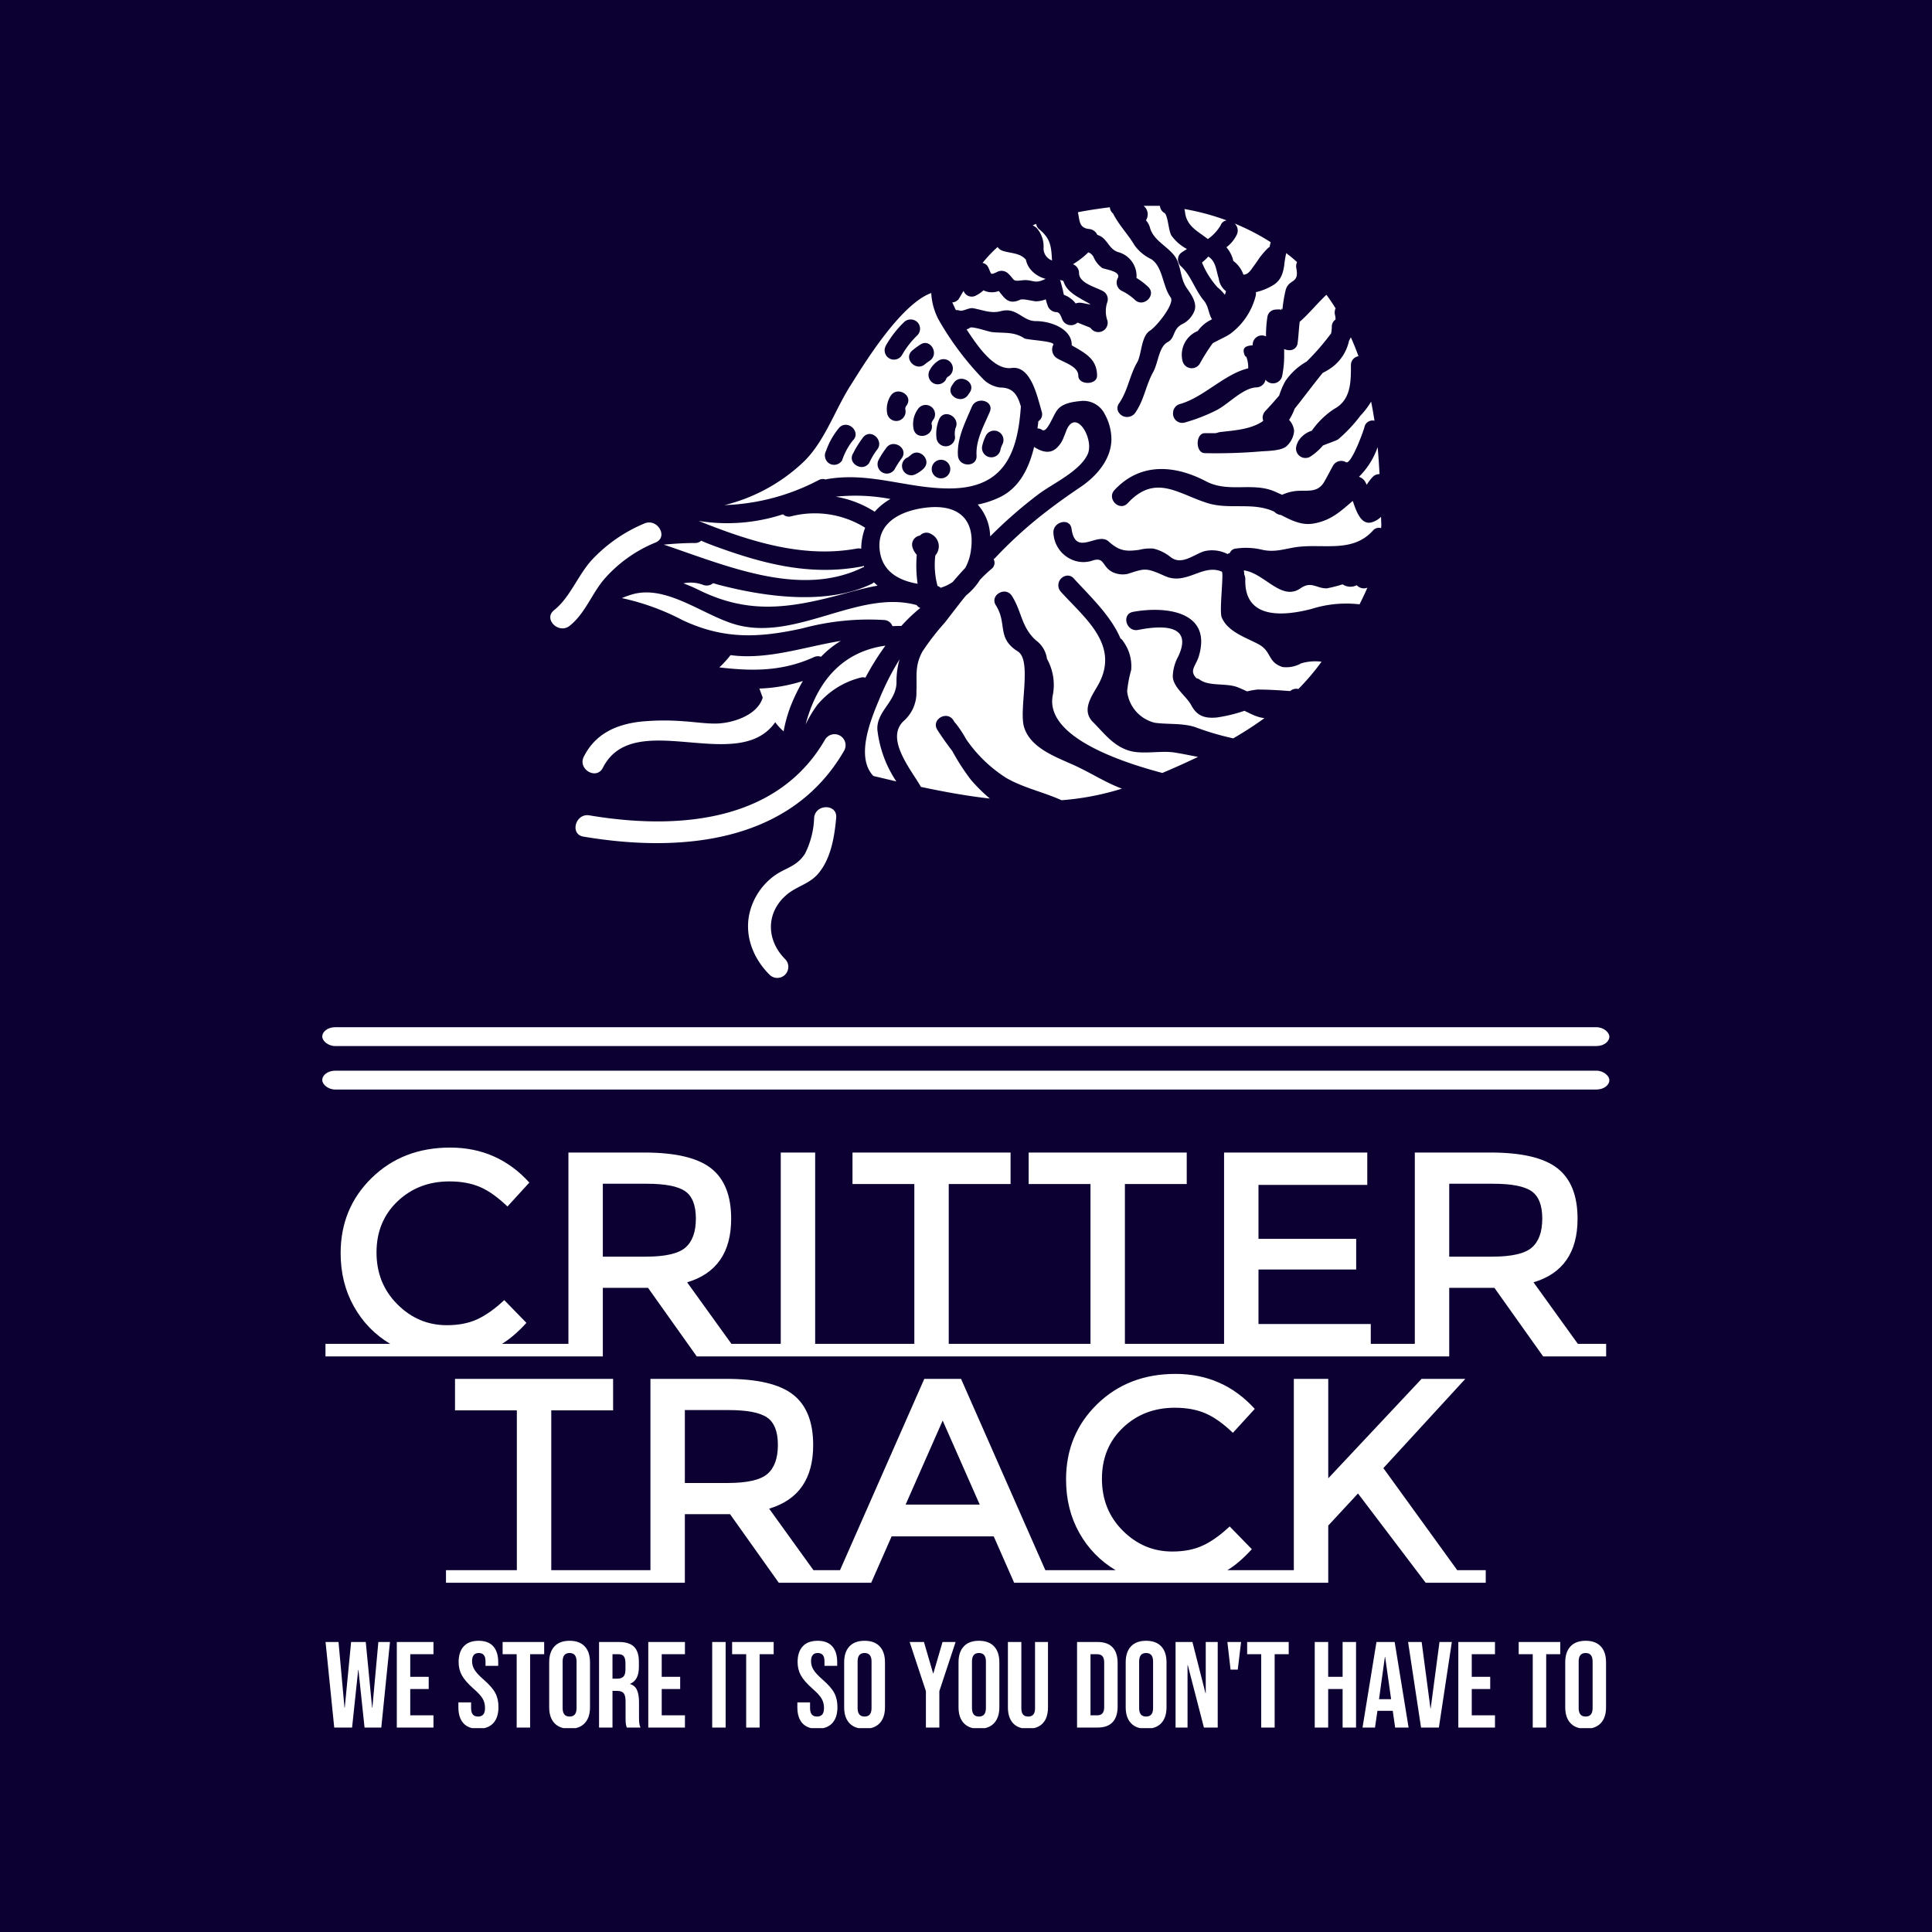 <svg xmlns="http://www.w3.org/2000/svg" version="1.1" xmlns:xlink="http://www.w3.org/1999/xlink" xmlns:svgjs="http://svgjs.dev/svgjs" width="1500" height="1500" viewBox="0 0 1500 1500"><rect width="1500" height="1500" fill="#0c0032"></rect><g transform="matrix(0.667,0,0,0.667,249.597,159.812)"><svg viewBox="0 0 209 247" data-background-color="#0c0032" preserveAspectRatio="xMidYMid meet" height="1772" width="1500" xmlns="http://www.w3.org/2000/svg" xmlns:xlink="http://www.w3.org/1999/xlink"><g id="tight-bounds" transform="matrix(1,0,0,1,0.084,-0.1)"><svg viewBox="0 0 208.832 247.2" height="247.2" width="208.832"><g><svg viewBox="0 0 208.832 247.2" height="247.2" width="208.832"><g><svg viewBox="0 0 397.498 470.529" height="247.2" width="208.832"><g><rect width="397.498" height="5.816" x="0" y="253.861" fill="#ffffff" opacity="1" stroke-width="0" stroke="transparent" fill-opacity="1" class="rect-qz-0" data-fill-palette-color="primary" rx="1%" id="qz-0" data-palette-color="#ffffff"></rect></g><g><rect width="397.498" height="5.816" x="0" y="267.29" fill="#ffffff" opacity="1" stroke-width="0" stroke="transparent" fill-opacity="1" class="rect-qz-1" data-fill-palette-color="primary" rx="1%" id="qz-1" data-palette-color="#ffffff"></rect></g><g transform="matrix(1,0,0,1,0.989,288.332)"><svg viewBox="0 0 395.52 182.198" height="182.198" width="395.52"><g id="textblocktransform"><svg viewBox="0 0 395.52 182.198" height="182.198" width="395.52" id="textblock"><g><svg viewBox="0 0 395.52 139.797" height="139.797" width="395.52"><g transform="matrix(1,0,0,1,0,0)"><svg width="395.52" viewBox="68.47 -35.8 219.55 74.6" height="139.797" data-palette-color="#ffffff"><svg></svg><svg></svg><g class="wordmark-text-0" data-fill-palette-color="primary" id="text-0"><path transform="translate(68.47,0)" d="M30.25-2.15h6.55v2.15h-36.8v-2.15h11.1c-2.633-1.567-4.707-3.7-6.22-6.4-1.52-2.7-2.28-5.75-2.28-9.15v0c0-5.133 1.777-9.433 5.33-12.9 3.547-3.467 8.03-5.2 13.45-5.2 5.413 0 9.937 2 13.57 6v0l-3.75 4.1c-1.667-1.6-3.24-2.717-4.72-3.35-1.487-0.633-3.23-0.95-5.23-0.95v0c-3.533 0-6.5 1.14-8.9 3.42-2.4 2.287-3.6 5.207-3.6 8.76 0 3.547 1.193 6.51 3.58 8.89 2.38 2.387 5.203 3.58 8.47 3.58v0c2.033 0 3.783-0.343 5.25-1.03 1.467-0.68 3-1.77 4.6-3.27v0l3.8 3.9c-1.467 1.6-2.867 2.8-4.2 3.6zM69.6-2.15h4.85v2.15h-10.8l-8.35-11.75h-7.75v11.75h-10.75v-2.15h4.85v-32.8h13c5.333 0 9.15 0.9 11.45 2.7 2.3 1.8 3.45 4.683 3.45 8.65v0c0 5.767-2.517 9.4-7.55 10.9v0zM54.9-17.1c3.333 0 5.6-0.517 6.8-1.55 1.2-1.033 1.8-2.693 1.8-4.98 0-2.28-0.617-3.847-1.85-4.7-1.233-0.847-3.433-1.27-6.6-1.27v0h-7.5v12.5zM73.2-2.15h4.85v-32.8h5.9v32.8h4.85v2.15h-15.6zM106.85-2.15h12.15v2.15h-30.2v-2.15h12.15v-27.4h-10.6v-5.4h27.1v5.4h-10.6zM137.05-2.15h12.15v2.15h-30.2v-2.15h12.15v-27.4h-10.6v-5.4h27.1v5.4h-10.6zM149.2-2.15h4.85v-32.8h24.55v5.55h-18.65v9.25h16.75v5.25h-16.75v9.35h19.25v3.4h4.85v2.15h-34.85zM214.7-2.15h4.85v2.15h-10.8l-8.35-11.75h-7.75v11.75h-10.75v-2.15h4.85v-32.8h13c5.333 0 9.15 0.9 11.45 2.7 2.3 1.8 3.45 4.683 3.45 8.65v0c0 5.767-2.517 9.4-7.55 10.9v0zM200-17.1c3.333 0 5.6-0.517 6.8-1.55 1.2-1.033 1.8-2.693 1.8-4.98 0-2.28-0.617-3.847-1.85-4.7-1.233-0.847-3.433-1.27-6.6-1.27v0h-7.5v12.5z" fill="#ffffff" fill-rule="nonzero" stroke="none" stroke-width="1" stroke-linecap="butt" stroke-linejoin="miter" stroke-miterlimit="10" stroke-dasharray="" stroke-dashoffset="0" font-family="none" font-weight="none" font-size="none" text-anchor="none" style="mix-blend-mode: normal" data-fill-palette-color="primary" opacity="1"></path><path transform="translate(89.13,38.8)" d="M18.05-2.15h12.15v2.15h-30.2v-2.15h12.15v-27.4h-10.6v-5.4h27.1v5.4h-10.6zM63-2.15h4.85v2.15h-10.8l-8.35-11.75h-7.75v11.75h-10.75v-2.15h4.85v-32.8h13c5.333 0 9.15 0.9 11.45 2.7 2.3 1.8 3.45 4.683 3.45 8.65v0c0 5.767-2.517 9.4-7.55 10.9v0zM48.3-17.1c3.333 0 5.6-0.517 6.8-1.55 1.2-1.033 1.8-2.693 1.8-4.98 0-2.28-0.617-3.847-1.85-4.7-1.233-0.847-3.433-1.27-6.6-1.27v0h-7.5v12.5zM102.75-2.15h5.8v2.15h-11.15l-3.5-7.95h-17.5l-3.5 7.95h-11.15v-2.15h5.8l14.45-32.8h6.3zM78.8-13.4h12.7l-6.35-14.4zM133.95-2.15h6.55v2.15h-36.8v-2.15h11.1c-2.633-1.567-4.71-3.7-6.23-6.4-1.513-2.7-2.27-5.75-2.27-9.15v0c0-5.133 1.773-9.433 5.32-12.9 3.553-3.467 8.037-5.2 13.45-5.2 5.42 0 9.947 2 13.58 6v0l-3.75 4.1c-1.667-1.6-3.243-2.717-4.73-3.35-1.48-0.633-3.22-0.95-5.22-0.95v0c-3.533 0-6.5 1.14-8.9 3.42-2.4 2.287-3.6 5.207-3.6 8.76 0 3.547 1.19 6.51 3.57 8.89 2.387 2.387 5.213 3.58 8.48 3.58v0c2.033 0 3.783-0.343 5.25-1.03 1.467-0.68 3-1.77 4.6-3.27v0l3.8 3.9c-1.467 1.6-2.867 2.8-4.2 3.6zM140.5-2.15h4.85v-32.8h5.9v17.05l16-17.05h7.5l-14.05 15.3 12.7 17.55v-0.05h4.85v2.15h-10.3l-11.6-15.3-5.1 5.5v9.8h-10.75z" fill="#ffffff" fill-rule="nonzero" stroke="none" stroke-width="1" stroke-linecap="butt" stroke-linejoin="miter" stroke-miterlimit="10" stroke-dasharray="" stroke-dashoffset="0" font-family="none" font-weight="none" font-size="none" text-anchor="none" style="mix-blend-mode: normal" data-fill-palette-color="primary" opacity="1"></path></g></svg></g></svg></g><g transform="matrix(1,0,0,1,0,155.022)"><svg viewBox="0 0 395.52 27.176" height="27.176" width="395.52"><g transform="matrix(1,0,0,1,0,0)"><svg width="395.52" viewBox="0.75 -35.5 523.87 36" height="27.176" data-palette-color="#ffffff"><path d="M4.3 0L0.75-35 6.05-35 8.5-8.1 8.6-8.1 11.2-35 17.2-35 19.8-8.1 19.9-8.1 22.35-35 27.1-35 23.55 0 16.7 0 14.2-23.6 14.1-23.6 11.6 0 4.3 0ZM29.9 0L29.9-35 44.9-35 44.9-30 35.4-30 35.4-20.75 42.95-20.75 42.95-15.75 35.4-15.75 35.4-5 44.9-5 44.9 0 29.9 0ZM63.19 0.5Q59.19 0.5 57.14-1.78 55.09-4.05 55.09-8.3L55.09-8.3 55.09-10.3 60.29-10.3 60.29-7.9Q60.29-4.5 63.14-4.5L63.14-4.5Q64.54-4.5 65.27-5.33 65.99-6.15 65.99-8L65.99-8Q65.99-10.2 64.99-11.88 63.99-13.55 61.29-15.9L61.29-15.9Q57.89-18.9 56.54-21.33 55.19-23.75 55.19-26.8L55.19-26.8Q55.19-30.95 57.29-33.23 59.39-35.5 63.39-35.5L63.39-35.5Q67.34-35.5 69.37-33.23 71.39-30.95 71.39-26.7L71.39-26.7 71.39-25.25 66.19-25.25 66.19-27.05Q66.19-28.85 65.49-29.68 64.79-30.5 63.44-30.5L63.44-30.5Q60.69-30.5 60.69-27.15L60.69-27.15Q60.69-25.25 61.72-23.6 62.74-21.95 65.44-19.6L65.44-19.6Q68.89-16.6 70.19-14.15 71.49-11.7 71.49-8.4L71.49-8.4Q71.49-4.1 69.37-1.8 67.24 0.5 63.19 0.5L63.19 0.5ZM78.94 0L78.94-30 73.19-30 73.19-35 90.19-35 90.19-30 84.44-30 84.44 0 78.94 0ZM100.59 0.5Q96.54 0.5 94.39-1.8 92.24-4.1 92.24-8.3L92.24-8.3 92.24-26.7Q92.24-30.9 94.39-33.2 96.54-35.5 100.59-35.5L100.59-35.5Q104.64-35.5 106.79-33.2 108.94-30.9 108.94-26.7L108.94-26.7 108.94-8.3Q108.94-4.1 106.79-1.8 104.64 0.5 100.59 0.5L100.59 0.5ZM100.59-4.5Q103.44-4.5 103.44-7.95L103.44-7.95 103.44-27.05Q103.44-30.5 100.59-30.5L100.59-30.5Q97.74-30.5 97.74-27.05L97.74-27.05 97.74-7.95Q97.74-4.5 100.59-4.5L100.59-4.5ZM112.64 0L112.64-35 120.79-35Q125.04-35 126.99-33.02 128.94-31.05 128.94-26.95L128.94-26.95 128.94-24.8Q128.94-19.35 125.34-17.9L125.34-17.9 125.34-17.8Q127.34-17.2 128.16-15.35 128.99-13.5 128.99-10.4L128.99-10.4 128.99-4.25Q128.99-2.75 129.09-1.83 129.19-0.9 129.59 0L129.59 0 123.99 0Q123.69-0.85 123.59-1.6 123.49-2.35 123.49-4.3L123.49-4.3 123.49-10.7Q123.49-13.1 122.71-14.05 121.94-15 120.04-15L120.04-15 118.14-15 118.14 0 112.64 0ZM118.14-20L120.14-20Q121.79-20 122.61-20.85 123.44-21.7 123.44-23.7L123.44-23.7 123.44-26.4Q123.44-28.3 122.76-29.15 122.09-30 120.64-30L120.64-30 118.14-30 118.14-20ZM132.78 0L132.78-35 147.78-35 147.78-30 138.28-30 138.28-20.75 145.83-20.75 145.83-15.75 138.28-15.75 138.28-5 147.78-5 147.78 0 132.78 0ZM158.93 0L158.93-35 164.43-35 164.43 0 158.93 0ZM172.83 0L172.83-30 167.08-30 167.08-35 184.08-35 184.08-30 178.33-30 178.33 0 172.83 0ZM201.87 0.5Q197.87 0.5 195.82-1.78 193.77-4.05 193.77-8.3L193.77-8.3 193.77-10.3 198.97-10.3 198.97-7.9Q198.97-4.5 201.82-4.5L201.82-4.5Q203.22-4.5 203.95-5.33 204.67-6.15 204.67-8L204.67-8Q204.67-10.2 203.67-11.88 202.67-13.55 199.97-15.9L199.97-15.9Q196.57-18.9 195.22-21.33 193.87-23.75 193.87-26.8L193.87-26.8Q193.87-30.95 195.97-33.23 198.07-35.5 202.07-35.5L202.07-35.5Q206.02-35.5 208.05-33.23 210.07-30.95 210.07-26.7L210.07-26.7 210.07-25.25 204.87-25.25 204.87-27.05Q204.87-28.85 204.17-29.68 203.47-30.5 202.12-30.5L202.12-30.5Q199.37-30.5 199.37-27.15L199.37-27.15Q199.37-25.25 200.4-23.6 201.42-21.95 204.12-19.6L204.12-19.6Q207.57-16.6 208.87-14.15 210.17-11.7 210.17-8.4L210.17-8.4Q210.17-4.1 208.05-1.8 205.92 0.5 201.87 0.5L201.87 0.5ZM221.27 0.5Q217.22 0.5 215.07-1.8 212.92-4.1 212.92-8.3L212.92-8.3 212.92-26.7Q212.92-30.9 215.07-33.2 217.22-35.5 221.27-35.5L221.27-35.5Q225.32-35.5 227.47-33.2 229.62-30.9 229.62-26.7L229.62-26.7 229.62-8.3Q229.62-4.1 227.47-1.8 225.32 0.5 221.27 0.5L221.27 0.5ZM221.27-4.5Q224.12-4.5 224.12-7.95L224.12-7.95 224.12-27.05Q224.12-30.5 221.27-30.5L221.27-30.5Q218.42-30.5 218.42-27.05L218.42-27.05 218.42-7.95Q218.42-4.5 221.27-4.5L221.27-4.5ZM246.36 0L246.36-14.9 239.71-35 245.56-35 249.31-22.15 249.41-22.15 253.16-35 258.51-35 251.86-14.9 251.86 0 246.36 0ZM268.06 0.5Q264.01 0.5 261.86-1.8 259.71-4.1 259.71-8.3L259.71-8.3 259.71-26.7Q259.71-30.9 261.86-33.2 264.01-35.5 268.06-35.5L268.06-35.5Q272.11-35.5 274.26-33.2 276.41-30.9 276.41-26.7L276.41-26.7 276.41-8.3Q276.41-4.1 274.26-1.8 272.11 0.5 268.06 0.5L268.06 0.5ZM268.06-4.5Q270.91-4.5 270.91-7.95L270.91-7.95 270.91-27.05Q270.91-30.5 268.06-30.5L268.06-30.5Q265.21-30.5 265.21-27.05L265.21-27.05 265.21-7.95Q265.21-4.5 268.06-4.5L268.06-4.5ZM288.11 0.5Q284.11 0.5 282.01-1.78 279.91-4.05 279.91-8.3L279.91-8.3 279.91-35 285.41-35 285.41-7.9Q285.41-6.1 286.13-5.3 286.86-4.5 288.21-4.5L288.21-4.5Q289.56-4.5 290.28-5.3 291.01-6.1 291.01-7.9L291.01-7.9 291.01-35 296.31-35 296.31-8.3Q296.31-4.05 294.21-1.78 292.11 0.5 288.11 0.5L288.11 0.5ZM308.2 0L308.2-35 316.6-35Q320.7-35 322.75-32.8 324.8-30.6 324.8-26.35L324.8-26.35 324.8-8.65Q324.8-4.4 322.75-2.2 320.7 0 316.6 0L316.6 0 308.2 0ZM313.7-5L316.5-5Q317.85-5 318.58-5.8 319.3-6.6 319.3-8.4L319.3-8.4 319.3-26.6Q319.3-28.4 318.58-29.2 317.85-30 316.5-30L316.5-30 313.7-30 313.7-5ZM336.45 0.5Q332.4 0.5 330.25-1.8 328.1-4.1 328.1-8.3L328.1-8.3 328.1-26.7Q328.1-30.9 330.25-33.2 332.4-35.5 336.45-35.5L336.45-35.5Q340.5-35.5 342.65-33.2 344.8-30.9 344.8-26.7L344.8-26.7 344.8-8.3Q344.8-4.1 342.65-1.8 340.5 0.5 336.45 0.5L336.45 0.5ZM336.45-4.5Q339.3-4.5 339.3-7.95L339.3-7.95 339.3-27.05Q339.3-30.5 336.45-30.5L336.45-30.5Q333.6-30.5 333.6-27.05L333.6-27.05 333.6-7.95Q333.6-4.5 336.45-4.5L336.45-4.5ZM348.5 0L348.5-35 355.4-35 360.75-14.05 360.85-14.05 360.85-35 365.75-35 365.75 0 360.1 0 353.5-25.55 353.4-25.55 353.4 0 348.5 0ZM371-23.7L369.7-35 375.3-35 373.95-23.7 371-23.7ZM383.54 0L383.54-30 377.79-30 377.79-35 394.79-35 394.79-30 389.04-30 389.04 0 383.54 0ZM405.44 0L405.44-35 410.94-35 410.94-20.75 416.84-20.75 416.84-35 422.34-35 422.34 0 416.84 0 416.84-15.75 410.94-15.75 410.94 0 405.44 0ZM424.99 0L430.69-35 438.14-35 443.84 0 438.34 0 437.34-6.95 437.34-6.85 431.09-6.85 430.09 0 424.99 0ZM431.74-11.6L436.69-11.6 434.24-28.9 434.14-28.9 431.74-11.6ZM448.93 0L443.63-35 449.18-35 452.78-7.85 452.88-7.85 456.48-35 461.53-35 456.23 0 448.93 0ZM464.18 0L464.18-35 479.18-35 479.18-30 469.68-30 469.68-20.75 477.23-20.75 477.23-15.75 469.68-15.75 469.68-5 479.18-5 479.18 0 464.18 0ZM494.63 0L494.63-30 488.88-30 488.88-35 505.88-35 505.88-30 500.13-30 500.13 0 494.63 0ZM516.27 0.5Q512.22 0.5 510.07-1.8 507.92-4.1 507.92-8.3L507.92-8.3 507.92-26.7Q507.92-30.9 510.07-33.2 512.22-35.5 516.27-35.5L516.27-35.5Q520.32-35.5 522.47-33.2 524.62-30.9 524.62-26.7L524.62-26.7 524.62-8.3Q524.62-4.1 522.47-1.8 520.32 0.5 516.27 0.5L516.27 0.5ZM516.27-4.5Q519.12-4.5 519.12-7.95L519.12-7.95 519.12-27.05Q519.12-30.5 516.27-30.5L516.27-30.5Q513.42-30.5 513.42-27.05L513.42-27.05 513.42-7.95Q513.42-4.5 516.27-4.5L516.27-4.5Z" opacity="1" transform="matrix(1,0,0,1,0,0)" fill="#ffffff" class="slogan-text-1" data-fill-palette-color="secondary" id="text-1"></path></svg></g></svg></g></svg></g></svg></g><g transform="matrix(1,0,0,1,70.422,0)"><svg viewBox="0 0 256.653 238.636" height="238.636" width="256.653"><g><svg xmlns="http://www.w3.org/2000/svg" viewBox="8.428 13.65 113.012 105.078" x="0" y="0" height="238.636" width="256.653" class="icon-icon-0" data-fill-palette-color="accent" id="icon-0"><g fill="#ffffff" data-fill-palette-color="accent"><path d="M69.627 38.443a3.917 3.917 0 0 1-2.381-1.2 40.425 40.425 0 0 1-6.024-8.053 8.712 8.712 0 0 1-0.988-3.6C55.9 27.163 50.7 35.906 49.266 38.144c-2.095 3.279-3.5 7.559-6.3 10.317a23.917 23.917 0 0 1-10.838 5.972 29.612 29.612 0 0 0 12.789-3.4 1.217 1.217 0 0 1 0.989-0.078 1.349 1.349 0 0 1 0.13-0.052c5.868-1.028 10.955 1.3 16.758 1.262 7.285-0.039 9.2-4.709 9.627-11.15C72.008 39.614 71.475 38.443 69.627 38.443Zm-4.15 0.664c-0.078 0.117-0.156 0.221-0.221 0.325-0.911 1.353-3.1 0.091-2.2-1.275 0.078-0.117 0.156-0.221 0.221-0.325C64.189 36.479 66.375 37.741 65.477 39.107Zm-4.242-4.333a1.269 1.269 0 1 1 1.288 2.186 0.738 0.738 0 0 0-0.3 0.416 1.283 1.283 0 0 1-1.743 0.456 1.308 1.308 0 0 1-0.456-1.744A3.372 3.372 0 0 1 61.235 34.774Zm-1.21 0.026a6.817 6.817 0 0 0-0.611 0.443c-1.2 1.106-3.005-0.69-1.8-1.8A10.34 10.34 0 0 1 58.75 32.6C60.117 31.691 61.378 33.89 60.025 34.8Zm-5.958-2.068a14.329 14.329 0 0 1 2.472-3.188 1.31 1.31 0 0 1 1.8 0 1.273 1.273 0 0 1 0 1.8 11.936 11.936 0 0 0-2.082 2.68 1.268 1.268 0 1 1-2.185-1.288Zm1.756 10.213a1.263 1.263 0 0 1-1.561-0.885 3.367 3.367 0 0 1 0.455-2.5c0.9-1.353 3.1-0.078 2.186 1.288a0.8 0.8 0 0 0-0.2 0.534A1.29 1.29 0 0 1 55.823 42.945Zm-7.7 5.386a1.28 1.28 0 0 1-1.73 0.456 1.3 1.3 0 0 1-0.456-1.744 9.954 9.954 0 0 1 1.822-3.187c1.2-1.106 2.992 0.689 1.8 1.8A8.708 8.708 0 0 0 48.121 48.331Zm3.7 0.325c-0.872 1.38-3.071 0.105-2.2-1.288a14.1 14.1 0 0 1 1.392-2.211c1.106-1.21 2.9 0.6 1.8 1.8A10.548 10.548 0 0 0 51.816 48.656Zm3.461 0.859a1.258 1.258 0 0 1-1.731 0.456 1.285 1.285 0 0 1-0.455-1.731 11.54 11.54 0 0 1 0.976-1.522c0.871-1.379 3.07-0.1 2.185 1.288A12.428 12.428 0 0 0 55.277 49.515Zm3.929-0.065a4.139 4.139 0 0 1-1.327 0.872 1.268 1.268 0 0 1-0.716-2.433c-0.13 0.039 0.234-0.221 0.247-0.234C58.568 46.51 60.364 48.305 59.206 49.45ZM57.84 44.116A3.456 3.456 0 0 1 58.4 41.41a1.272 1.272 0 0 1 2.2 1.275c-0.143 0.221-0.377 0.494-0.312 0.754C60.676 45.027 58.23 45.7 57.84 44.116Zm3.721 6.674a1.262 1.262 0 0 1 0-2.524A1.262 1.262 0 0 1 61.561 50.79Zm1.964-6.8a2.9 2.9 0 0 0-0.052 1.21 1.269 1.269 0 0 1-2.537 0 5.063 5.063 0 0 1 0.39-2.485C62.068 41.241 64.254 42.529 63.525 43.986Zm0.338 3.7c-0.143-2.368 1-4.5 1.887-6.623 0.625-1.483 3.083-0.832 2.446 0.677-0.794 1.886-1.926 3.838-1.8 5.946C66.505 49.32 63.968 49.307 63.863 47.681Zm6.05-1.522a3.376 3.376 0 0 0-0.3 0.884 1.27 1.27 0 0 1-2.446-0.676 5.591 5.591 0 0 1 0.56-1.5A1.269 1.269 0 0 1 69.913 46.159Z" fill="#ffffff" data-fill-palette-color="accent"></path><path d="M66.557 54.355a6.762 6.762 0 0 1 1.691 4.333 62.27 62.27 0 0 1 6.466-5.66c1.991-1.522 5.712-3.162 6.792-5.516 0.936-2.056-1.64-6.454-2.928-3.149-0.1 0.3-0.234 0.6-0.351 0.9A3.712 3.712 0 0 1 77.2 46.744c-0.95 0.794-2.069 0.364-2.979-0.221-0.677 2.836-1.965 5.5-4.593 6.8A12.524 12.524 0 0 1 66.557 54.355Z" fill="#ffffff" data-fill-palette-color="accent"></path><path d="M118.4 50.582a1.58 1.58 0 0 1 0.794 0.585 4.578 4.578 0 0 1 0.26 0.508 5.76 5.76 0 0 1 0.833-1.093 1.245 1.245 0 0 1 0.91-0.364c-0.065-1.223-0.143-2.446-0.26-3.669A10.47 10.47 0 0 1 118.4 50.582Z" fill="#ffffff" data-fill-palette-color="accent"></path><path d="M61.092 65.427a1.018 1.018 0 0 1 0.417 0.247 5.862 5.862 0 0 0 1.652-0.794c0.546-0.65 1.119-1.288 1.7-1.912a6.8 6.8 0 0 0 0.781-2.472c0.559-4.072-1.652-6.089-5.673-5.764-3.252 0.274-7.246 1.757-6.739 5.868 0.351 2.914 2.654 4.1 5.152 4.528a17.342 17.342 0 0 1-0.117-3.943 2.533 2.533 0 0 1-0.6-1.079 1.252 1.252 0 0 1 1.04-1.536 1.179 1.179 0 0 1 1.484-0.221 1.867 1.867 0 0 1 0.6 2.928A10.879 10.879 0 0 0 61.092 65.427Z" fill="#ffffff" data-fill-palette-color="accent"></path><path d="M47.249 53.288a14.2 14.2 0 0 1 5.295 2.043A8.233 8.233 0 0 1 54.691 53.6 25.6 25.6 0 0 0 47.249 53.288Z" fill="#ffffff" data-fill-palette-color="accent"></path><path d="M76.679 21.166a0.854 0.854 0 0 0-0.026-0.092c-0.1-1.886-0.221-2.9-1.731-4.15a1.065 1.065 0 0 1-0.416-0.741l-0.468 0.2a3.32 3.32 0 0 1 0.52 0.351 3.772 3.772 0 0 1 0.95 2.719A1.727 1.727 0 0 0 76.679 21.166Z" fill="#ffffff" data-fill-palette-color="accent"></path><path d="M52.219 65.1c-6.1 2.992-14.545 1.834-20.934 0.156-0.234-0.065-0.481-0.143-0.715-0.208a1.342 1.342 0 0 1-1.418 0.208 4.793 4.793 0 0 0-2.628-0.182 19.345 19.345 0 0 1 2.068 0.884c6.753 3.344 12.282 2.524 19.321 0.651 1.717-0.469 3.369-0.937 5.022-1.223-0.169-0.143-0.339-0.3-0.5-0.456C52.362 64.984 52.31 65.05 52.219 65.1Z" fill="#ffffff" data-fill-palette-color="accent"></path><path d="M78.682 26.018a0.634 0.634 0 0 1 0.091 0.039h0.013c0.013 0.013 0.026 0.013 0.039 0.026s0.026 0.013 0.039 0.026a0.263 0.263 0 0 1 0.079 0.052l0.013 0.014a0.993 0.993 0 0 1 0.208 0.143 0.714 0.714 0 0 1 0.117 0.091 0.4 0.4 0 0 1 0.091 0.065 2.764 2.764 0 0 1 0.494 0.533c0.612-0.182 0.664-0.1 1.965 0.143v-0.065c-0.1-0.065-0.208-0.117-0.312-0.182-0.026-0.013-0.039-0.026-0.065-0.039s-0.014 0-0.027-0.013-0.039-0.013-0.052-0.026a0.284 0.284 0 0 1-0.065-0.039c-0.026-0.013-0.039-0.013-0.052-0.026a0.045 0.045 0 0 1-0.026-0.013c-0.039-0.026-0.078-0.039-0.117-0.065l-0.013-0.013h-0.013c-0.026-0.013-0.039-0.026-0.065-0.039A0.04 0.04 0 0 1 81 26.617l-0.013-0.013a0.048 0.048 0 0 1-0.039-0.013 1.143 1.143 0 0 0-0.13-0.078 0.22 0.22 0 0 1-0.065-0.026 0.013 0.013 0 0 0-0.013-0.013 0.284 0.284 0 0 0-0.065-0.039c-0.026-0.013-0.039-0.026-0.065-0.039s-0.091-0.052-0.13-0.078-0.1-0.065-0.156-0.091a0.272 0.272 0 0 1-0.078-0.052 1.329 1.329 0 0 1-0.2-0.118 0.045 0.045 0 0 1-0.026-0.013 0.2 0.2 0 0 1-0.078-0.052 0.454 0.454 0 0 1-0.117-0.078c-0.013 0-0.013 0-0.013-0.013-0.052-0.026-0.091-0.052-0.117-0.065s-0.013-0.026-0.026-0.026a2.391 2.391 0 0 1-0.286-0.221c-0.013 0-0.013 0-0.013-0.013s-0.026 0-0.026-0.013l-0.026-0.026a0.013 0.013 0 0 1-0.013-0.013c-0.013-0.013-0.026-0.026-0.039-0.026a0.013 0.013 0 0 1-0.013-0.013l-0.013-0.013c-0.013-0.013-0.026-0.026-0.039-0.026a3.149 3.149 0 0 1-1-1.5 0.141 0.141 0 0 1-0.065-0.013c-0.013-0.013-0.013-0.013-0.013-0.026a1.29 1.29 0 0 1-0.2-0.039v-0.039h-0.195c0.078 0 0.117 0.286 0.156 0.429 0.1 0.312 0.169 0.624 0.247 0.937a0.1 0.1 0 0 0 0.013 0.052v0.013a0.048 0.048 0 0 0 0.013 0.039v0.039a0.048 0.048 0 0 0 0.013 0.039 0.563 0.563 0 0 0 0.013 0.065c0 0.013 0 0.013 0.013 0.026V25.5a0.045 0.045 0 0 0 0.013 0.026v0.039a0.045 0.045 0 0 0 0.013 0.026v0.026a0.262 0.262 0 0 0 0.039 0.143c0 0.013 0.013 0.039 0.013 0.052v0.026A2.249 2.249 0 0 1 78.682 26.018Z" fill="#ffffff" data-fill-palette-color="accent"></path><path d="M94.659 14.166a2.165 2.165 0 0 1 0.078 0.338c0.182 2.017 1.77 2.68 3.11 3.747A5.932 5.932 0 0 0 99.6 16.365a1 1 0 0 1 0.807-0.651A32.676 32.676 0 0 0 94.659 14.166Z" fill="#ffffff" data-fill-palette-color="accent"></path><path d="M99.33 23.612c-0.364-1.106-0.364-2.316-1.418-2.98a7.386 7.386 0 0 1-0.859 0.807A11.524 11.524 0 0 0 99.148 24.8a6.378 6.378 0 0 1 1.014 1.028c0.066-0.169 0.1-0.312 0.157-0.481A2.6 2.6 0 0 1 99.33 23.612Z" fill="#ffffff" data-fill-palette-color="accent"></path><path d="M101.307 21.231a0.912 0.912 0 0 1 0.117 0.078 3.937 3.937 0 0 1 1.262 1.782c0.4 0.013 0.781-0.26 1.171-0.846 0.339-0.455 0.677-0.923 0.989-1.405a11.033 11.033 0 0 1 1.132-1.314 1.185 1.185 0 0 1 0.273-0.2c0.039-0.221 0.091-0.442 0.143-0.65a30.618 30.618 0 0 0-4.9-2.537 1.3 1.3 0 0 1 0.3 1.5 4.775 4.775 0 0 1-1.418 1.73 4.291 4.291 0 0 1 0.871 1.587C101.268 21.022 101.281 21.127 101.307 21.231Z" fill="#ffffff" data-fill-palette-color="accent"></path><path d="M44.725 81.625A11.174 11.174 0 0 1 50.593 77.9a1.128 1.128 0 0 1 0.689 0A36.128 36.128 0 0 1 54 73.545c-5.79 0.807-9.29 4.775-10.851 10.721A16.048 16.048 0 0 1 44.725 81.625Z" fill="#ffffff" data-fill-palette-color="accent"></path><path d="M55.927 75.406a36.288 36.288 0 0 0-2.719 5.334c-1.145 2.745-3.331 7.9-0.846 10.526l3.123 0.741a15.823 15.823 0 0 1-2.576-7.026c-0.143-2.55 2.615-3.825 2.6-6.5A10.823 10.823 0 0 1 55.927 75.406Z" fill="#ffffff" data-fill-palette-color="accent"></path><path d="M118.1 65.323a1.894 1.894 0 0 1-1.926-0.117 18.262 18.262 0 0 1-2.146 0.546c-1.419 0.026-2.095-1.041-3.591 0-2.589 1.8-4.905-2.095-7.7-2.446a2.86 2.86 0 0 1 0.065 0.573 1.411 1.411 0 0 1 0.143 0.611c-0.182 5.464 5.061 5.074 8.964 4.072a15.689 15.689 0 0 1 6.57-0.637c0.377-0.755 0.742-1.509 1.067-2.264A1.3 1.3 0 0 1 118.1 65.323Z" fill="#ffffff" data-fill-palette-color="accent"></path><path d="M120.172 56.762c-1.47 0.442-2.12-1.431-2.615-2.9-1.626 1.379-2.927 2.654-5.308 3.07-1.665 0.3-3.057-0.442-4.462-1.158a1.428 1.428 0 0 1-0.885-0.429 0.326 0.326 0 0 1-0.091-0.052c-2.876-1.3-6-0.221-8.951-1.119-4.034-1.236-7.117-4.072-10.9-0.013-1.119 1.21-2.914-0.6-1.8-1.783 3.487-3.747 8.145-3.434 12.438-1.184 3.1 1.627 6.375 0.04 9.446 1.432 0.3 0.143 0.6 0.273 0.911 0.4a6.034 6.034 0 0 1 2.459-0.546c1.249-0.026 2.433 0.156 3.226-1.158 0.443-0.742 0.82-1.523 1.249-2.277a1.275 1.275 0 0 1 1.731-0.456c0.689 0.469 2.407-4.241 2.524-4.761a1.119 1.119 0 0 1 1.366-0.872c-0.13-0.872-0.287-1.743-0.456-2.6a10.75 10.75 0 0 1-1.444 1.9 20.4 20.4 0 0 1-3.031 3.227c-0.312 0.208-1.275 0.507-2.082 0.846a7.75 7.75 0 0 1-1.756 1.535 1.28 1.28 0 0 1-1.861-1.431 2.683 2.683 0 0 1 0.338-0.807 3.366 3.366 0 0 1 1.77-1.314 11.3 11.3 0 0 1 3.031-2.953c2.3-1.223 2.29-3.682 2.29-5.972a1.192 1.192 0 0 1 1.028-1.2c-0.312-0.872-0.664-1.73-1.041-2.576-0.078 0.156-0.156 0.312-0.247 0.468a6.044 6.044 0 0 1-2.238 3.552 8.007 8.007 0 0 1-1.34 0.82c-1.314 1.613-2.537 3.278-3.825 4.879-0.026 0.078-0.052 0.143-0.078 0.221a7.169 7.169 0 0 1-0.651 1.262v0.013a0.045 0.045 0 0 1-0.026 0.013 2.506 2.506 0 0 1 0.69 1.509 3.1 3.1 0 0 1-0.924 1.965c-0.663 0.793-2.914 0.741-3.786 0.832a73.119 73.119 0 0 1-7.429 0.221c-1.3 0-1.3-2.719 0-2.719h1.418c0.183 0 0.4-0.117 0.69-0.156 1.834-0.208 4.2-0.351 5.816-1.5a0.165 0.165 0 0 1-0.013-0.078l0.013-0.013a1.311 1.311 0 0 1-0.065-0.325 1.34 1.34 0 0 1 0.364-0.937c0.65-0.69 1.275-1.392 1.886-2.108a10.592 10.592 0 0 1 0.846-1.977 8.737 8.737 0 0 1 2.888-2.641 33.428 33.428 0 0 0 3.331-3.839 4.759 4.759 0 0 0 0.091-0.9 1.157 1.157 0 0 1 0.507-0.976 2.791 2.791 0 0 0-0.078-0.651 1.163 1.163 0 0 1-0.026-0.468 0.961 0.961 0 0 1 0.118-0.39c-0.391-0.638-0.807-1.249-1.25-1.861-1.262 1.184-2.354 2.55-3.642 3.682-0.092 0.807-0.144 1.613-0.209 2.3-0.026 0.234-0.052 0.455-0.078 0.651a1.068 1.068 0 0 1-1.145 0.9 1.517 1.517 0 0 1-0.676-0.156v0.937a13.5 13.5 0 0 1-0.286 2.784 1.283 1.283 0 0 1-2.264 0.442 0.5 0.5 0 0 0-0.013 0.131 1.284 1.284 0 0 1-1.223 0.923c-1.861 0.091-3.812 2.3-5.425 3.11a23.953 23.953 0 0 1-4.333 1.678 1.258 1.258 0 0 1-1.561-1.379 1.245 1.245 0 0 1 0.9-1.132c3.252-0.911 6.1-4.111 9.315-4.866v-0.3a3.828 3.828 0 0 0-0.247-1.236c-0.026-0.039-0.039-0.065-0.078-0.065s-0.078-0.065-0.143-0.143c-0.313-0.833-0.222-1.3 1.079-1.392v-0.091a1.253 1.253 0 0 1 1.809-1.119 16.893 16.893 0 0 1 0.195-2.68 1.173 1.173 0 0 1 1.08-0.963c0.3-0.026 0.82-0.065 0.82 0.1v-0.221h0.052c0.026 0 0.078 0.143 0.091 0.1a18.3 18.3 0 0 1 0.416-2.55c0.351-1.483 1.548-1 1.548-2.368a3.858 3.858 0 0 0-0.078-0.7 1.3 1.3 0 0 1 0.1-0.819c-0.468-0.43-0.962-0.833-1.47-1.223a13.525 13.525 0 0 0-0.286 1.743c-0.039 0.195-0.065 0.39-0.117 0.573a3.512 3.512 0 0 1-0.4 1.066 2.783 2.783 0 0 1-0.858 0.9 7.866 7.866 0 0 1-2.472 1.028 1.432 1.432 0 0 1-0.013 0.468 9.218 9.218 0 0 1-3.409 5.152c-0.442 0.352-1.509 0.807-2.446 1.328A26.2 26.2 0 0 0 96.754 35.2a1.286 1.286 0 0 1-2.329-0.3 3.5 3.5 0 0 1 1.912-4.085 0.729 0.729 0 0 0 0.144-0.065 4.815 4.815 0 0 1 1.73-1.483c0.078-0.039 0.143-0.078 0.208-0.1-0.52-0.82-0.429-1.73-1.132-2.576-1.2-1.431-1.743-3.422-3.083-4.632a1.065 1.065 0 0 1-0.313-0.468 1.156 1.156 0 0 1 0.261-1.314c0.234-0.182 0.546-0.378 0.858-0.573A6.128 6.128 0 0 1 92.916 17.8c-0.443-0.664-0.469-2.8-0.989-3.11a1.17 1.17 0 0 1-0.586-0.949c-0.78-0.065-1.561-0.091-2.341-0.091a1.486 1.486 0 0 1 0.429 2.055 2.3 2.3 0 0 1 0.546 0.989c0.482 1.73 2.277 2.459 3.318 3.812a3.453 3.453 0 0 1 0.533 1.015c0.391 1.093 0.43 2.342 1.158 3.4 0.573 0.819 1.379 1.9 1.08 2.992a3.387 3.387 0 0 1-1.756 1.938c-1.262 0.677-0.885 1.874-1.913 2.407-1.21 0.625-1.288 2.811-1.964 4.047-1.054 1.9-1.21 3.76-2.459 5.581a1.36 1.36 0 0 1-2.3-0.156 1.071 1.071 0 0 1 0.1-1.132c1.21-1.743 1.418-3.76 2.459-5.568 0.637-1.093 0.52-3.539 1.743-4.32 0.963-0.611 3.409-3.721 2.824-4.514-1.119-1.5-1.054-4.229-2.681-5.231a5.892 5.892 0 0 1-2.224-1.847c-0.859-1.47-2.16-2.784-2.928-4.333a1.211 1.211 0 0 1-0.442-0.858c-1.431 0.182-2.888 0.39-4.345 0.676 0.247 1.106 0.13 2.134 1.5 2.277a1.358 1.358 0 0 1 1.145 0.807 0.733 0.733 0 0 1 0.156 0.052c1.223 0.455 1.366 1.847 2.641 2.277a3.364 3.364 0 0 1 2.524 3.525 9.2 9.2 0 0 1 1.574 1.2c1.21 1.106-0.6 2.9-1.782 1.783a7.21 7.21 0 0 0-1.861-1.262 1.266 1.266 0 0 1-0.455-1.731c0.416-0.923-1.783-1.145-2.147-1.353a3.589 3.589 0 0 1-1.184-1.522 1.317 1.317 0 0 0-0.689-0.6A11.035 11.035 0 0 1 79.5 21.673a1.278 1.278 0 0 1 0.833 1.184c-0.026 1.392 2.3 1.938 3.278 2.485a1.268 1.268 0 0 1 0.586 1.431 3.805 3.805 0 0 0 0 2.576 1.272 1.272 0 0 1-2.29 1c-0.052-0.039-0.1-0.052-0.156-0.091-0.547-0.221-1.093-0.43-1.627-0.651a1.283 1.283 0 0 1-1.99-0.26c-0.221-0.39-0.338-1.132-0.859-1.158a1.308 1.308 0 0 1-1.223-0.937 8.268 8.268 0 0 1-0.247-0.806 3.8 3.8 0 0 1-1.288 0.273c-0.442 0-1.8-0.4-2.186-0.221-1.587 0.754-2.146-0.234-2.914-1.184a2.585 2.585 0 0 1-2.082-0.091 4.02 4.02 0 0 1-0.962 0.676 1.186 1.186 0 0 1-1.744-0.6c-0.195 0.312-0.377 0.637-0.572 0.963a1.144 1.144 0 0 1-0.963 0.6c0.143 0.312 0.312 0.69 0.494 1.054a1.25 1.25 0 0 1 0.521 0.065c0.429 0.13 1.249-0.416 1.8-0.325 1.288 0.221 2.459 0.767 3.786 0.4 2.186-0.585 2.941 1.353 4.736 1.353 2.186 0 4.97 1.132 4.905 3.292 1.86 1.08 3.435 1.847 3.448 4.137 0 1.3-2.537 1.3-2.55 0s-1.952-1.782-2.941-2.407a1.392 1.392 0 0 1-0.455-1.808c0.234-0.508-3.578-0.638-3.942-0.872-1.47-0.963-2.863-0.664-4.463-0.859-0.416-0.052-2.628-0.806-2.927-0.585a1.571 1.571 0 0 1-0.469 0.234c1.419 2.121 3.669 5.582 6.141 5.243 2.121-0.286 3.11 2.5 3.682 4.541a0.644 0.644 0 0 1 0.052 0.169c0.13 0.455 0.247 0.885 0.339 1.21a1.133 1.133 0 0 1-0.456 1.327c-0.026 0.312-0.065 0.638-0.117 0.976a1.045 1.045 0 0 1 0.638 0.2c0.676 0.455 1.457-1.939 2.055-2.706 0.742-0.963 2.225-1.132 3.318-1.236a3.239 3.239 0 0 1 3.148 1.808 7.155 7.155 0 0 1 0.9 3.383c-0.013 2.784-2.082 5.1-4.241 6.544-1.548 1.041-3.071 2.121-4.554 3.266A58.279 58.279 0 0 0 68.9 61.641a0.982 0.982 0 0 1-0.182 0.143 1.036 1.036 0 0 1-0.3 1.327 20.811 20.811 0 0 0-1.548 1.47 8.546 8.546 0 0 1-1.9 2.134c-0.988 1.2-1.912 2.446-2.9 3.708a33.43 33.43 0 0 0-3.031 3.916c-1.08 1.978-0.729 3.344-0.82 5.438A5.1 5.1 0 0 1 56.474 83.8c-2.563 2.432 1.092 6.687 2.354 8.951 3.11 0.663 6.245 1.236 9.381 1.587a21.914 21.914 0 0 1-2.589-2.563 30.277 30.277 0 0 1-2.524-3.9c-0.716-0.937-1.4-1.887-2.043-2.9-0.858-1.392 1.327-2.667 2.2-1.275 0.065 0.105 0.143 0.222 0.208 0.326 0.026 0.026 0.052 0.039 0.078 0.065a15.074 15.074 0 0 1 1.431 2.159 18.835 18.835 0 0 0 5.465 5.283c2.368 1.366 5.048 1.912 7.52 3.031a36.853 36.853 0 0 0 8.209-1.574c-2.107-0.781-3.981-1.991-6.115-3.006-2.485-1.183-6.284-2.354-7.194-5.373-0.677-2.251 0.884-8.209-0.5-9.966-0.013-0.026-0.039-0.039-0.052-0.052a1.083 1.083 0 0 0-0.286-0.26c-2.927-1.821-1.405-3.773-2.992-6.271-0.885-1.379 1.314-2.654 2.185-1.275 1.353 2.134 1.262 4.254 3.279 6.05a3.7 3.7 0 0 1 1.483 2.5 7.251 7.251 0 0 1 0.768 5.061c-1.015 5.894 10.59 9.3 14.923 10.46 1.652-0.7 3.278-1.431 4.853-2.186-1.041-0.195-2.082-0.416-3.136-0.585-1.939-0.325-4.5 0.325-6.362-0.3-2.121-0.7-3.318-2.381-4.788-3.851-1.665-1.666-0.065-3.643 0.755-5.152 2.914-5.361-1.9-8.991-5.139-12.582a1.317 1.317 0 0 1 0.936-2.185 1.11 1.11 0 0 1 0.846 0.4c2.134 2.342 5.048 5.061 6.336 8.145a1.134 1.134 0 0 1 0.377 0.4 5.686 5.686 0 0 1 1.08 3.9 16.211 16.211 0 0 0-0.546 2.9 4.968 4.968 0 0 0 3.76 4.268c1.8 0.247 3.682 0.026 5.438 0.572a36.992 36.992 0 0 0 5.23 1.548 48.914 48.914 0 0 0 4.242-2.745 5.374 5.374 0 0 1-1.418-0.39c-0.43-0.182-0.859-0.4-1.3-0.612a20.518 20.518 0 0 1-3.76 0.911c-1.575 0.143-2.668-0.169-3.448-1.626-0.664-1.275-2.537-2.472-2.537-4.02a6.056 6.056 0 0 1 0.754-2.68c2.381-5.1-3.994-3.865-5.49-3.578-1.6 0.286-2.277-2.147-0.677-2.459 4.372-0.807 10.734-0.117 8.978 5.945-0.4 1.419-1.405 1.991-0.339 3.084a1.063 1.063 0 0 1 0.469 0.208c1.275 0.924 3.63 0.4 5.165 1.028 0.442 0.182 0.846 0.364 1.249 0.546a10.658 10.658 0 0 1 1.392-0.247c1.483 0 2.966 0.091 4.45 0.208 0.013-0.013 0.026-0.026 0.039-0.026a1.291 1.291 0 0 1 1.092-0.26 32.42 32.42 0 0 0 3.149-3.708 6.7 6.7 0 0 0-2.771 0.221 4.123 4.123 0 0 1-2.537 0.5c-2.056-0.664-1.457-2.121-3.24-3.084-1.7-0.924-4.228-1.691-5.035-3.682-0.351-0.9 0.325-6.076 0.013-6.206-2.615-1.119-4.8 1.913-7.728 0.6-2.667-1.2-2.732-1.028-5.1-0.286a3.2 3.2 0 0 1-2.147-0.313c-1.314-0.767-0.976-1.951-2.485-1.548a3.846 3.846 0 0 1-2.446 0.091 4.165 4.165 0 0 1-2.979-3.695 1.351 1.351 0 0 1 0.455-1.223c0.677-0.585 1.848-0.546 2 0.547 0.546 3.9 3.526 0.351 5.035 1.717 1.431 1.288 2.316 1.405 4.176 1.145a5.977 5.977 0 0 1 1.926-0.169 5.986 5.986 0 0 1 2.355 1.171c1.509 1.171 3.226-0.443 4.592-0.82a4.563 4.563 0 0 1 3.123 0.39c0.065-0.026 0.091-0.065 0.156-0.091l0.156-0.039a0.956 0.956 0 0 1 0.82-0.611 9.491 9.491 0 0 1 3.63 0.169c1.86 0.4 3.174-0.221 4.97-0.416 3.512-0.378 7.35 0.78 10.031-2.186a1.069 1.069 0 0 1 1.131-0.351c0-0.157 0.026-0.313 0.026-0.469-0.013-0.351-0.026-0.715-0.039-1.067A2.98 2.98 0 0 1 120.172 56.762Z" fill="#ffffff" data-fill-palette-color="accent"></path><path d="M67.962 22.05c0.494 0.976 0.221 1.145 1.2 0.69a1.3 1.3 0 0 1 1.535 0.2c0.95 0.9 0.533 1.093 1.873 0.924 1.523-0.182 1.64 0.611 3.214-0.208a3.891 3.891 0 0 1-1.834-1.041 3.067 3.067 0 0 1-0.846-1.562c-0.807-0.936-2.056-0.845-3.149-1.2a1.331 1.331 0 0 1-0.7-0.521A18.979 18.979 0 0 0 67.207 21.5 1.014 1.014 0 0 1 67.962 22.05Z" fill="#ffffff" data-fill-palette-color="accent"></path><path d="M50.944 62.9a0.794 0.794 0 0 1 0.169-0.039 1.019 1.019 0 0 1-0.065-0.182 0.853 0.853 0 0 1-0.273 0.1C43.7 64.1 37.283 62.4 30.622 59.95c-0.533-0.2-1.106-0.43-1.678-0.677a1.16 1.16 0 0 1-0.781 0.312c-1.444 0-2.888 0.091-4.306 0.221C32.378 62.669 42.422 67.092 50.944 62.9Z" fill="#ffffff" data-fill-palette-color="accent"></path><path d="M41.186 55.955a1.175 1.175 0 0 1-1.118-0.273 24.431 24.431 0 0 1-11.463 0.9c6.87 2.758 14.156 5.113 21.507 3.76a1.314 1.314 0 0 1 0.6 0.026 8.3 8.3 0 0 1 0.533-2.862A12.943 12.943 0 0 0 41.186 55.955Z" fill="#ffffff" data-fill-palette-color="accent"></path><path d="M32.938 74.833A13.474 13.474 0 0 1 31.416 76.5c4.462 0.533 8.586 0.559 12.854-1.392a1.276 1.276 0 0 1 0.976-0.052 13.306 13.306 0 0 1 2.693-2.16C42.93 73.714 37.947 75.51 32.938 74.833Z" fill="#ffffff" data-fill-palette-color="accent"></path><path d="M19.615 66.559a12.86 12.86 0 0 0-1.457 0.52 32.469 32.469 0 0 1 8.275 3.006c5.62 2.628 10.33 2.42 16.289 1.105a34.623 34.623 0 0 1 11.137-1.131 1.273 1.273 0 0 1 1.1 0.832c0.391-0.013 0.794-0.026 1.21-0.026a22.331 22.331 0 0 1 2.576-2.446 1.073 1.073 0 0 1-0.494-0.39c-7.767-2.16-16.185 4.814-24.329 2.719C29.438 69.6 24.39 65.219 19.615 66.559Z" fill="#ffffff" data-fill-palette-color="accent"></path><path d="M26.586 83.83a32.993 32.993 0 0 0-6.029 0.063c-3.308 0.417-6.017 1.689-7.566 4.739-0.872 1.718 1.716 3.238 2.591 1.514 4.208-8.29 18.365 1.051 23.434-6.188A7.867 7.867 0 0 0 40.159 85.2a19.042 19.042 0 0 1 0.962-3.448 25.781 25.781 0 0 1 1.653-3.4 21.8 21.8 0 0 1-5.907 1.028c0.148 0.417 0.3 0.825 0.449 1.227v0c-0.738 2.5-4.315 3.553-6.536 3.533C29.384 84.137 27.98 83.913 26.586 83.83Z" fill="#ffffff" data-fill-palette-color="accent"></path><path d="M12.943 99.515c13.062 2.2 28.118 0.98 35.436-11.671a1.5 1.5 0 0 0-2.591-1.514C39.2 97.72 25.422 98.586 13.74 96.622 11.852 96.305 11.04 99.2 12.943 99.515Z" fill="#ffffff" data-fill-palette-color="accent"></path><path d="M40.608 107.387c1.329-1.115 3.017-1.429 4.2-2.776 1.781-2.037 2.267-5.071 2.5-7.66 0.174-1.922-2.828-1.91-3 0a11.65 11.65 0 0 1-1.245 4.89c-1.131 1.773-2.674 1.911-4.176 3a8.767 8.767 0 0 0-2.862 3.574c-1.559 3.548-0.407 7.253 2.231 9.892a1.5 1.5 0 0 0 2.121-2.121C37.778 113.584 37.715 109.814 40.608 107.387Z" fill="#ffffff" data-fill-palette-color="accent"></path><path d="M11.067 70.842c2.111-1.679 2.995-4.371 4.733-6.385a18.576 18.576 0 0 1 6.951-4.943c1.772-0.749 0.245-3.334-1.514-2.59A20.679 20.679 0 0 0 14.161 61.8c-1.961 2.09-3 5.153-5.216 6.918C7.435 69.922 9.57 72.032 11.067 70.842Z" fill="#ffffff" data-fill-palette-color="accent"></path></g></svg></g></svg></g><g></g></svg></g></svg></g><defs></defs></svg><rect width="208.832" height="247.2" fill="none" stroke="none" visibility="hidden"></rect></g></svg></g></svg>